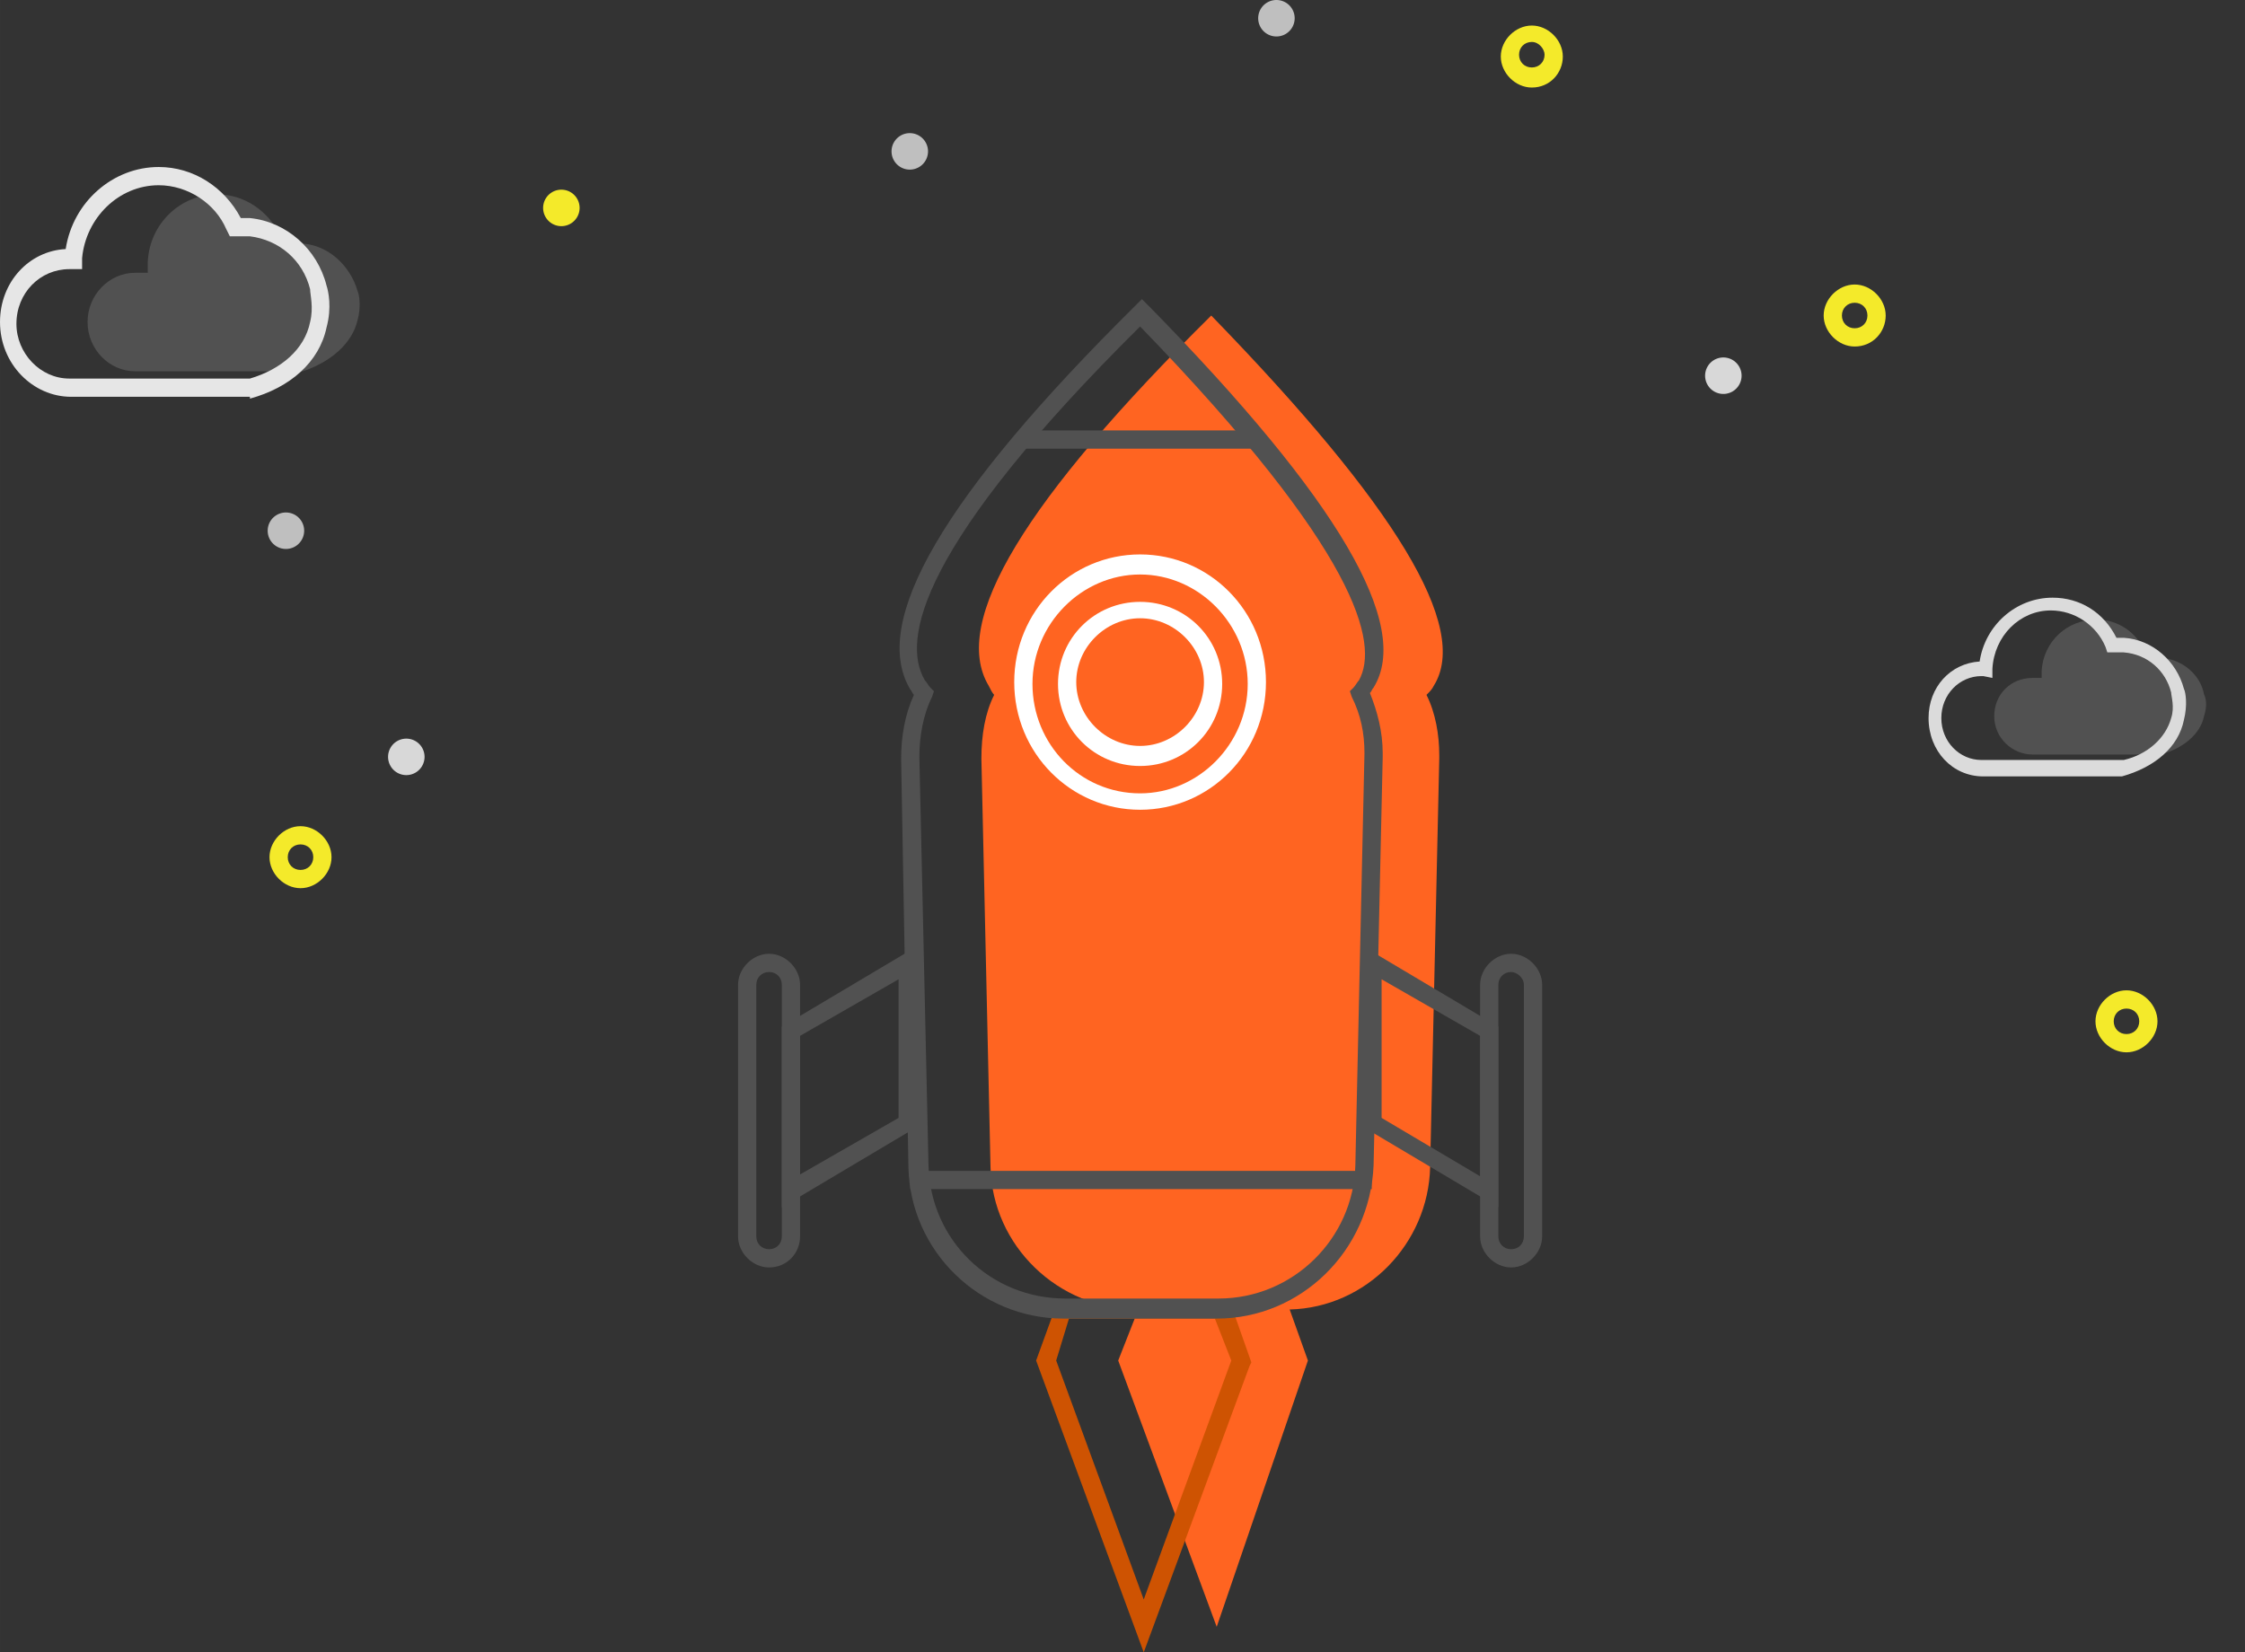 <?xml version="1.0" standalone="no"?><!DOCTYPE svg PUBLIC "-//W3C//DTD SVG 1.1//EN" "http://www.w3.org/Graphics/SVG/1.1/DTD/svg11.dtd"><svg t="1569464864858" class="icon" viewBox="0 0 1391 1024" version="1.1" xmlns="http://www.w3.org/2000/svg" p-id="5967" xmlns:xlink="http://www.w3.org/1999/xlink" width="43.469" height="32"><rect x="0" y="0" width="1391" height="1024" fill="#333333" stroke="none"/><defs><style type="text/css"></style></defs><path d="M705.272 811.514c-49.731 0-90.419-39.558-91.55-88.159l-5.651-253.174c0-14.693 2.26-28.256 7.912-39.558-1.13-1.13-2.26-3.391-3.391-5.651-23.735-39.558 22.605-115.285 137.89-229.439 114.155 117.545 160.494 193.272 137.89 229.439-1.13 2.26-2.26 3.391-4.521 5.651 5.651 11.302 7.912 24.865 7.912 37.298v2.26l-5.651 253.174c-1.13 47.47-39.558 87.029-87.029 88.159l11.302 31.647-56.512 165.015-61.033-165.015 12.433-31.647z" fill="#ff6421" p-id="5968"></path><path d="M708.662 1024l-66.684-180.839 13.563-37.298h106.243l13.563 38.428-1.13 2.26-65.554 177.448z m-54.252-180.839l54.252 148.062 54.252-148.062-10.172-25.996h-90.419l-7.912 25.996z" fill="#ce5302" p-id="5969"></path><path d="M753.872 817.166h-94.94c-51.991 0-94.94-41.819-96.071-93.81l-4.521-253.174c0-13.563 2.26-27.126 7.912-39.558-1.13-1.13-1.13-2.26-2.26-3.391-24.865-41.819 20.344-119.806 139.02-237.351l4.521-4.521 4.521 4.521c117.545 119.806 162.755 197.792 139.02 236.221-1.13 1.13-1.13 2.26-2.26 3.391 4.521 11.302 7.912 23.735 7.912 37.298v2.26l-5.651 253.174c-2.26 53.121-45.21 94.94-97.201 94.94z m-47.47-614.852c-136.759 135.629-148.062 194.402-133.369 219.267 1.13 1.13 2.26 3.391 3.391 4.521l2.26 2.26-1.13 3.391c-5.651 11.302-7.912 24.865-7.912 37.298l5.651 253.174c1.13 46.34 38.428 82.508 84.768 82.508h94.94c46.34 0 83.638-37.298 84.768-82.508l5.651-255.435c0-12.433-2.26-23.735-7.912-35.038l-1.13-3.391 2.26-2.26c1.13-1.13 2.26-3.391 3.391-4.521 12.433-22.605 0-79.117-135.629-219.267z" fill="#515151" p-id="5970"></path><path d="M928.381 748.176l-83.638-49.731v-111.894l83.638 49.731v111.894z m-72.336-55.382l61.033 36.168v-87.029l-61.033-35.038v85.898z" fill="#515151" p-id="5971"></path><path d="M936.293 785.474c-10.172 0-19.214-9.042-19.214-19.214v-155.974c0-10.172 9.042-19.214 19.214-19.214s19.214 9.042 19.214 19.214v155.974c0 10.172-9.042 19.214-19.214 19.214z m0-183.099c-4.521 0-7.912 3.391-7.912 7.912v155.974c0 4.521 3.391 7.912 7.912 7.912s7.912-3.391 7.912-7.912v-155.974c0-4.521-4.521-7.912-7.912-7.912zM484.422 748.176v-111.894l83.638-49.731v111.894l-83.638 49.731z m11.302-106.243v85.898l61.033-35.038v-85.898l-61.033 35.038z" fill="#515151" p-id="5972"></path><path d="M476.51 785.474c-10.172 0-19.214-9.042-19.214-19.214v-155.974c0-10.172 9.042-19.214 19.214-19.214s19.214 9.042 19.214 19.214v155.974c0 10.172-7.912 19.214-19.214 19.214z m0-183.099c-4.521 0-7.912 3.391-7.912 7.912v155.974c0 4.521 3.391 7.912 7.912 7.912s7.912-3.391 7.912-7.912v-155.974c0-4.521-3.391-7.912-7.912-7.912zM563.991 725.616h285.951v11.302H563.991zM632.936 266.737h145.801v11.302H632.936z" fill="#515151" p-id="5973"></path><path d="M706.402 501.828c-42.949 0-77.987-35.038-77.987-79.117s35.038-79.117 77.987-79.117c42.949 0 77.987 35.038 77.987 79.117s-35.038 79.117-77.987 79.117z m0-145.801c-36.168 0-66.684 30.517-66.684 67.815s29.386 67.815 66.684 67.815c36.168 0 66.684-30.517 66.684-67.815s-30.517-67.815-66.684-67.815z" fill="#ffffff" p-id="5974"></path><path d="M706.402 474.702c-28.256 0-50.861-22.605-50.861-50.861s22.605-50.861 50.861-50.861 50.861 22.605 50.861 50.861-22.605 50.861-50.861 50.861z m0-91.55c-21.475 0-39.558 18.084-39.558 39.558s18.084 39.558 39.558 39.558 39.558-18.084 39.558-39.558-18.084-39.558-39.558-39.558z" fill="#ffffff" p-id="5975"></path><path d="M181.969 230.084H83.638c-15.823 0-29.386-13.563-29.386-30.517 0-16.954 13.563-30.517 29.386-30.517h7.912v-6.781c1.13-23.735 20.344-41.819 42.949-41.819 16.954 0 31.647 10.172 39.558 25.996l2.26 4.521h11.302c15.823 1.13 29.386 13.563 33.907 29.386 1.13 2.26 2.26 10.172 0 18.084-3.391 14.693-16.954 25.996-33.907 31.647" fill="#515151" p-id="5976"></path><path d="M154.843 245.907H44.079c-23.735 0-44.079-20.344-44.079-46.34 0-24.865 18.084-44.079 40.689-45.21 4.521-29.386 29.386-50.861 57.642-50.861 21.475 0 40.689 12.433 50.861 31.647h5.651c22.605 2.26 41.819 19.214 47.47 41.819 1.13 3.391 3.391 13.563 0 25.996-4.521 21.475-22.605 37.298-47.47 44.079z m-4.521-11.302h4.521c19.214-5.651 33.907-18.084 37.298-35.038 2.26-9.042 0-16.954 0-20.344-4.521-18.084-19.214-30.517-37.298-32.777h-12.433l-2.26-4.521c-6.781-15.823-23.735-27.126-41.819-27.126-24.865 0-45.21 20.344-47.47 45.21v6.781h-7.912c-18.084 0-32.777 14.693-32.777 33.907 0 18.084 14.693 33.907 32.777 33.907h107.373z" fill="#e6e6e6" p-id="5977"></path><path d="M1336.218 467.593h-76.857c-12.433 0-23.735-10.172-23.735-23.735 0-13.563 10.172-23.735 23.735-23.735h5.651v-4.521c1.13-18.084 15.823-31.647 33.907-31.647 13.563 0 24.865 7.912 30.517 20.344l1.13 3.391h9.042c12.433 1.13 23.735 10.172 25.996 22.605 1.13 2.26 2.26 6.781 0 13.563-2.26 11.302-13.563 20.344-27.126 23.735" fill="#515151" p-id="5978"></path><path d="M1314.744 481.156H1228.845c-19.214 0-33.907-15.823-33.907-36.168 0-19.214 13.563-33.907 31.647-35.038 3.391-22.605 22.605-39.558 45.21-39.558 16.954 0 31.647 9.042 39.558 24.865h4.521c18.084 1.13 32.777 14.693 37.298 31.647 1.13 2.26 2.26 10.172 0 19.214-3.391 16.954-18.084 29.386-38.428 35.038z m-2.26-10.172h3.391c14.693-3.391 25.996-13.563 29.386-25.996 2.26-6.781 0-13.563 0-15.823-3.391-13.563-14.693-23.735-29.386-24.865h-10.172l-1.13-3.391c-5.651-13.563-19.214-22.605-33.907-22.605-19.214 0-35.038 15.823-36.168 36.168v5.651l-5.651-1.13h-1.13c-13.563 0-24.865 11.302-24.865 25.996 0 14.693 11.302 25.996 24.865 25.996h84.768z" fill="#dbdbdb" p-id="5979"></path><path d="M186.196 550.428c-10.172 0-19.214-9.042-19.214-19.214s9.042-19.214 19.214-19.214c10.172 0 19.214 9.042 19.214 19.214s-9.042 19.214-19.214 19.214z m0-27.126c-4.521 0-7.912 3.391-7.912 7.912s3.391 7.912 7.912 7.912 7.912-3.391 7.912-7.912-3.391-7.912-7.912-7.912zM949.11 54.252c-10.172 0-19.214-9.042-19.214-19.214s9.042-19.214 19.214-19.214 19.214 9.042 19.214 19.214-7.912 19.214-19.214 19.214z m0-28.256c-4.521 0-7.912 3.391-7.912 7.912 0 4.521 3.391 7.912 7.912 7.912s7.912-3.391 7.912-7.912c0-3.391-3.391-7.912-7.912-7.912zM1149.163 214.746c-10.172 0-19.214-9.042-19.214-19.214s9.042-19.214 19.214-19.214 19.214 9.042 19.214 19.214-7.912 19.214-19.214 19.214z m0-27.126c-4.521 0-7.912 3.391-7.912 7.912 0 4.521 3.391 7.912 7.912 7.912s7.912-3.391 7.912-7.912c0-4.521-3.391-7.912-7.912-7.912zM1317.569 652.15c-10.172 0-19.214-9.042-19.214-19.214s9.042-19.214 19.214-19.214 19.214 9.042 19.214 19.214-9.042 19.214-19.214 19.214z m0-27.126c-4.521 0-7.912 3.391-7.912 7.912s3.391 7.912 7.912 7.912 7.912-3.391 7.912-7.912-3.391-7.912-7.912-7.912z" fill="#f4ea2a" p-id="5980"></path><path d="M240.448 469.051a11.302 11.302 0 1 0 22.605 0 11.302 11.302 0 1 0-22.605 0Z" fill="#D8D8D8" p-id="5981"></path><path d="M336.518 128.848a11.302 11.302 0 1 0 22.605 0 11.302 11.302 0 1 0-22.605 0Z" fill="#f4ea2a" p-id="5982"></path><path d="M552.395 93.81a11.302 11.302 0 1 0 22.605 0 11.302 11.302 0 1 0-22.605 0Z" fill="#bfbfbf" p-id="5983"></path><path d="M779.574 11.302a11.302 11.302 0 1 0 22.605 0 11.302 11.302 0 1 0-22.605 0Z" fill="#bfbfbf" p-id="5984"></path><path d="M1056.483 232.83a11.302 11.302 0 1 0 22.605 0 11.302 11.302 0 1 0-22.605 0Z" fill="#D8D8D8" p-id="5985"></path><path d="M165.852 328.901a11.302 11.302 0 1 0 22.605 0 11.302 11.302 0 1 0-22.605 0Z" fill="#bfbfbf" p-id="5986"></path></svg>
